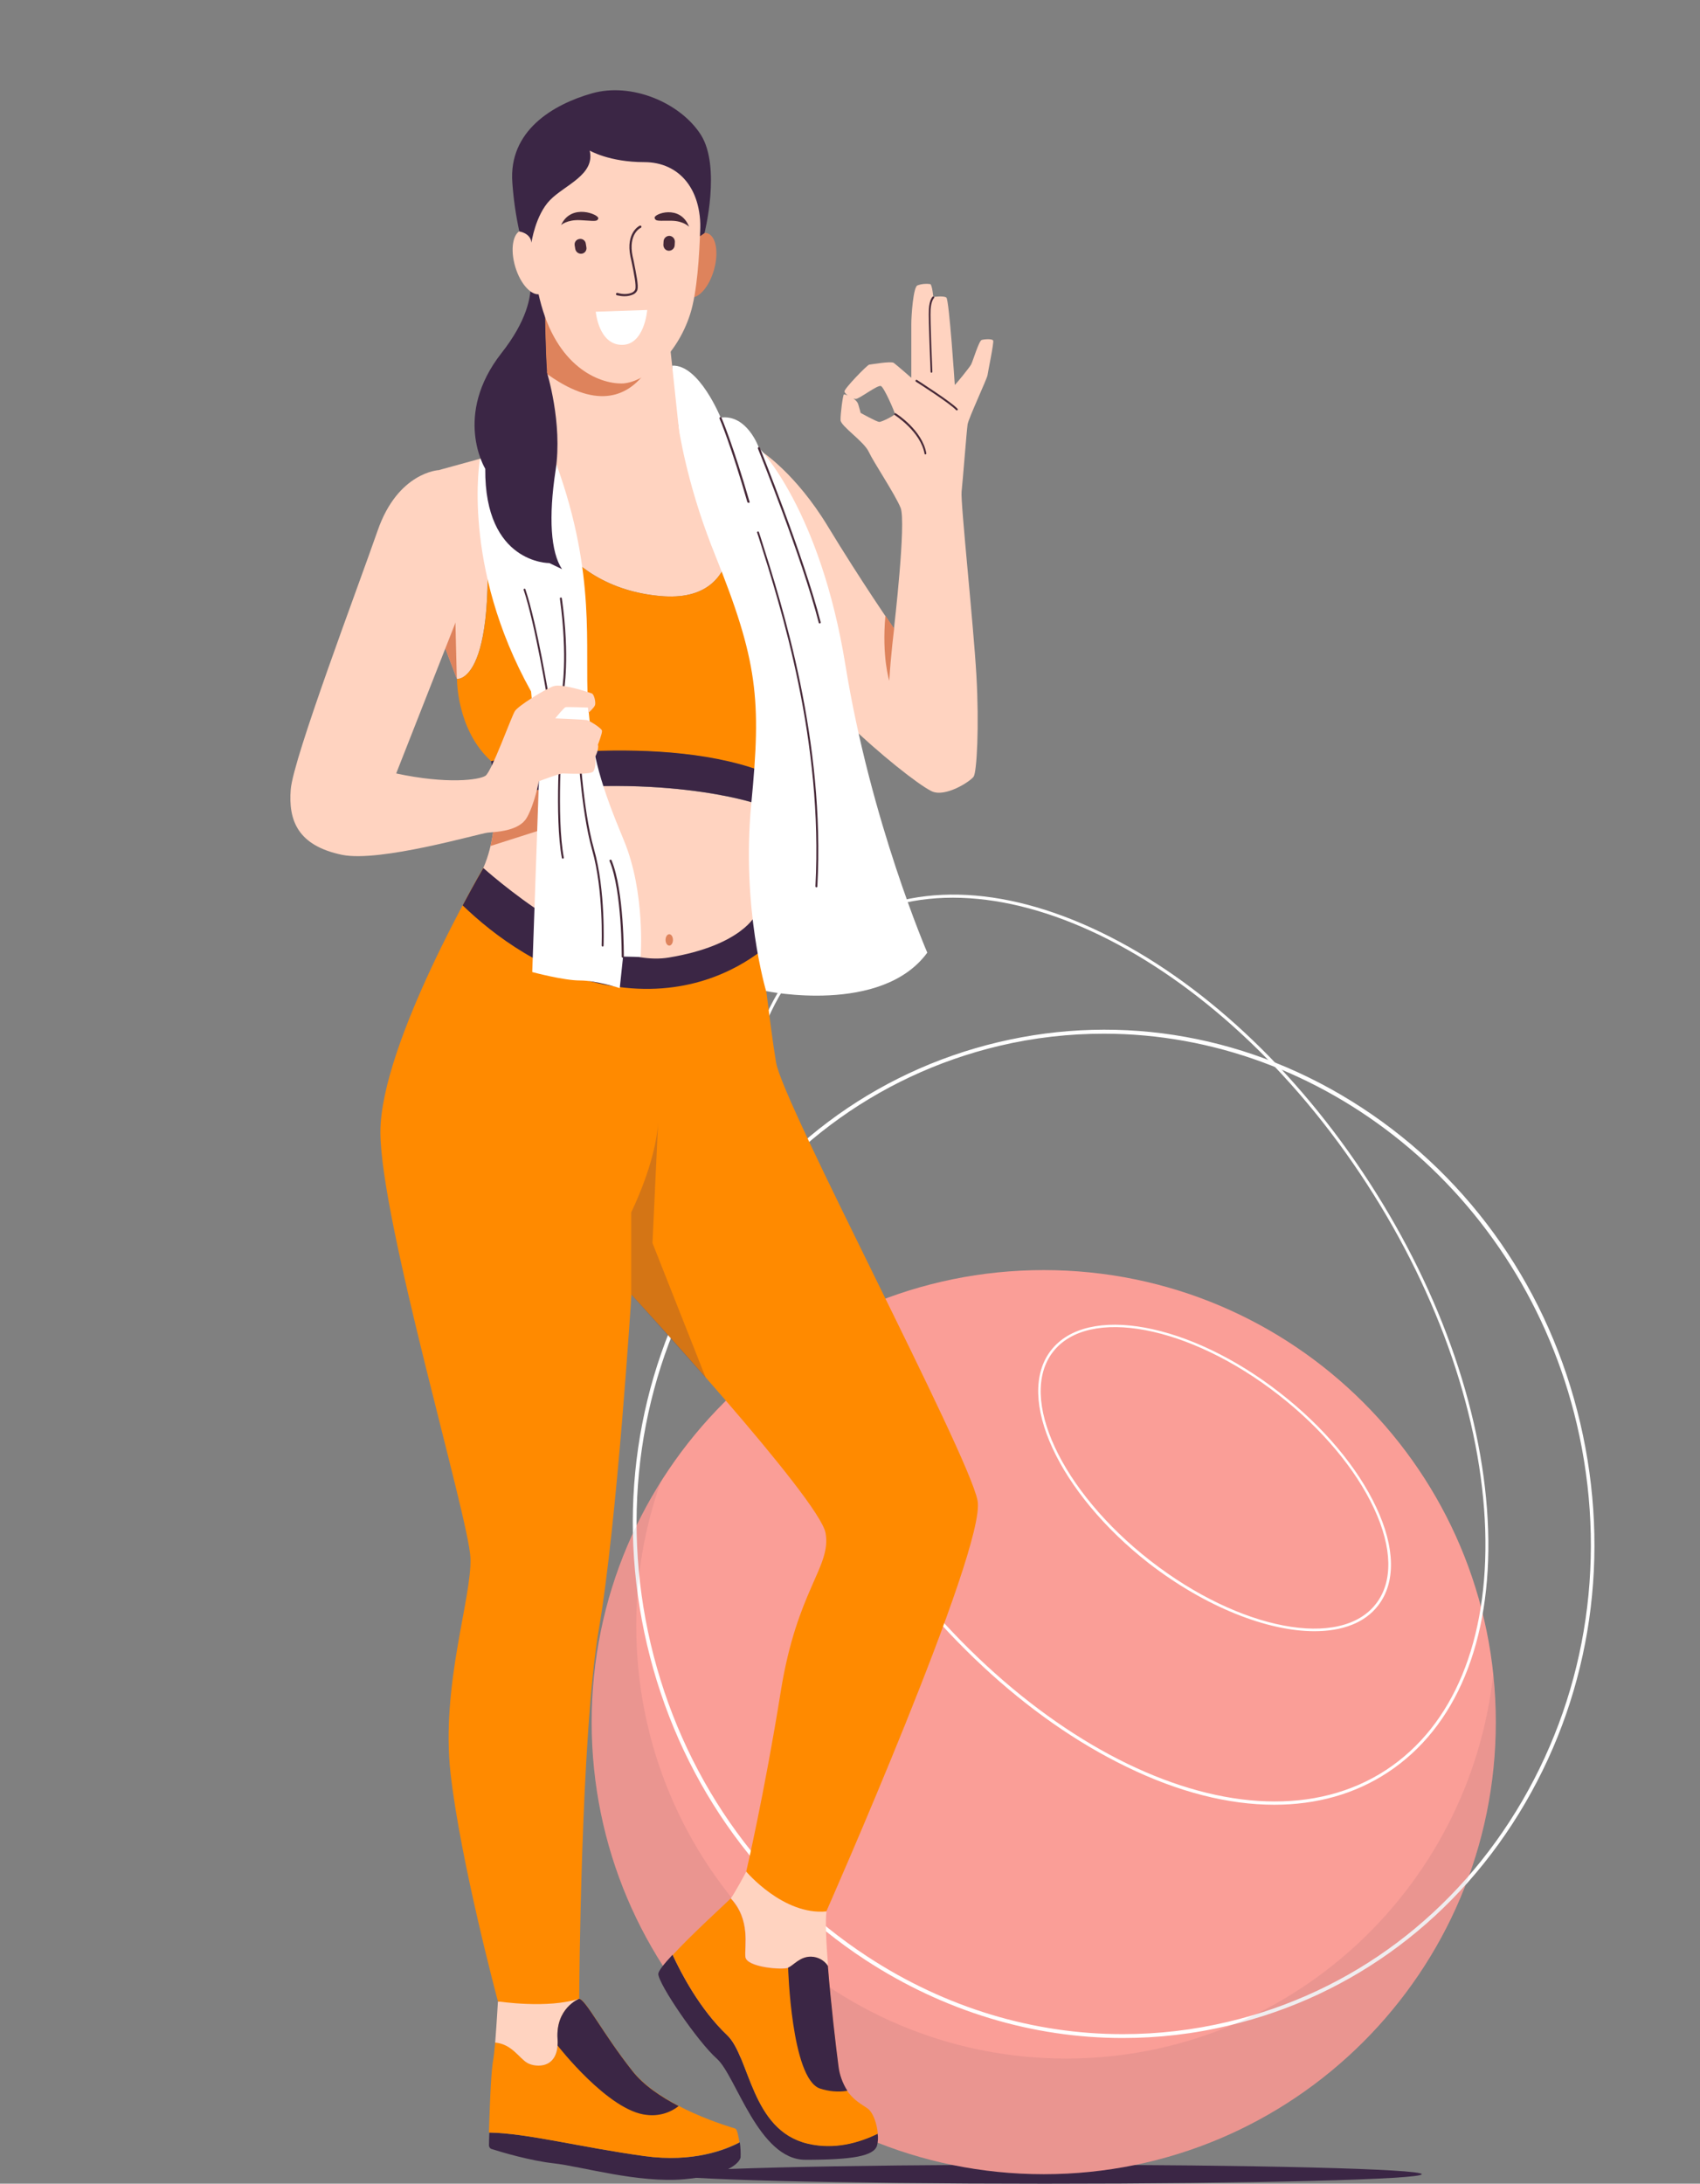 <svg width="95" height="122" viewBox="0 0 95 122" fill="none" xmlns="http://www.w3.org/2000/svg">
<rect x="0" y="0" width="95" height="122" fill="#808080" stroke="none"/>
<g clip-path="url(#clip0_283_9323)">
<path d="M58.38 122C46.742 122 37.308 121.763 37.308 121.47C37.308 121.178 46.742 120.941 58.38 120.941C70.017 120.941 79.451 121.178 79.451 121.47C79.451 121.763 70.017 122 58.38 122Z" fill="#3B2645"/>
<path d="M58.327 121.47C44.374 121.47 33.064 110.163 33.064 96.214C33.064 82.266 44.374 70.959 58.327 70.959C72.278 70.959 83.589 82.266 83.589 96.214C83.589 110.163 72.278 121.47 58.327 121.47Z" fill="#FA9E97"/>
<path d="M62.742 113.862C64.73 113.862 66.718 113.635 68.685 113.16C75.648 111.506 81.525 107.097 85.233 100.732C88.94 94.377 90.025 86.834 88.306 79.496C86.587 72.158 82.256 65.912 76.11 61.892C69.963 57.871 62.742 56.574 55.779 58.228C48.816 59.881 42.939 64.291 39.231 70.656C35.524 77.01 34.439 84.554 36.158 91.892C37.878 99.23 42.219 105.476 48.354 109.496C52.76 112.371 57.714 113.862 62.742 113.862ZM61.689 57.752C73.864 57.752 85.061 66.582 88.112 79.55C89.821 86.834 88.736 94.312 85.061 100.624C81.386 106.935 75.551 111.312 68.642 112.954C66.686 113.419 64.709 113.646 62.742 113.646C57.757 113.646 52.846 112.176 48.473 109.312C42.38 105.325 38.082 99.121 36.362 91.838C34.654 84.554 35.739 77.075 39.414 70.764C43.089 64.453 48.924 60.076 55.833 58.433C57.789 57.968 59.755 57.752 61.689 57.752Z" fill="white"/>
<path d="M71.21 100.829C73.563 100.829 75.712 100.235 77.549 99.024C81.364 96.517 83.363 91.708 83.159 85.472C82.954 79.247 80.601 72.353 76.518 66.052C72.435 59.752 67.116 54.791 61.528 52.089C55.941 49.388 50.751 49.28 46.936 51.776C43.121 54.283 41.123 59.092 41.327 65.328C41.531 71.553 43.884 78.448 47.968 84.748C52.051 91.049 57.37 96.009 62.957 98.711C65.859 100.126 68.652 100.829 71.21 100.829ZM76.443 66.095L76.378 66.138C80.451 72.417 82.793 79.291 82.997 85.472C83.191 91.654 81.225 96.409 77.464 98.884C69.673 103.995 56.499 97.608 48.107 84.662C39.715 71.715 39.231 57.017 47.022 51.916C54.812 46.805 67.986 53.192 76.378 66.138L76.443 66.095Z" fill="white"/>
<path d="M73.456 91.135C75.003 91.135 76.271 90.67 77.013 89.698C78.001 88.422 77.969 86.477 76.916 84.229C75.873 81.992 73.972 79.723 71.532 77.821L71.489 77.875L71.532 77.821C66.493 73.887 60.744 72.828 58.724 75.454C56.704 78.08 59.164 83.408 64.204 87.342C67.385 89.795 70.834 91.135 73.456 91.135ZM71.446 77.929C73.864 79.809 75.755 82.068 76.787 84.283C77.808 86.477 77.851 88.368 76.894 89.6C74.928 92.162 69.276 91.081 64.29 87.201C59.304 83.322 56.865 78.08 58.842 75.53C60.819 72.979 66.471 74.049 71.446 77.929Z" fill="white"/>
<g opacity="0.3">
<path opacity="0.3" d="M36.922 82.803C36.008 85.386 35.546 88.109 35.557 90.854C35.557 104.201 46.313 115.008 59.573 115.008C71.952 115.008 82.138 105.595 83.449 93.502C83.546 94.399 83.589 95.306 83.589 96.214C83.589 110.155 72.274 121.47 58.327 121.47C44.379 121.47 33.064 110.166 33.064 96.225C33.053 91.47 34.397 86.812 36.922 82.803Z" fill="#543753"/>
</g>
<path d="M42.594 25.248C42.594 25.248 44.478 26.463 46.264 29.41C48.05 32.357 49.956 35.128 49.956 35.128C49.956 35.128 50.653 29.158 50.327 28.369C50 27.581 48.824 25.839 48.551 25.248C48.279 24.656 46.983 23.813 46.972 23.473C46.961 23.134 47.103 22.071 47.157 22.038C47.212 22.005 47.865 22.246 47.963 22.597C48.039 22.849 48.094 23.068 48.094 23.068C48.094 23.068 48.976 23.561 49.129 23.572C49.281 23.583 50 23.199 50.011 23.134C50.022 23.068 49.412 21.644 49.227 21.567C49.041 21.491 48.018 22.29 47.822 22.29C47.626 22.29 47.212 22.027 47.19 21.874C47.168 21.721 48.464 20.384 48.573 20.373C48.682 20.362 49.793 20.165 49.946 20.275C50.098 20.384 50.926 21.107 50.926 21.107C50.926 21.107 50.926 18.621 50.926 18.117C50.926 17.613 51.035 16.057 51.263 15.948C51.492 15.86 51.743 15.838 51.982 15.871C52.091 15.904 52.156 16.594 52.156 16.594C52.156 16.594 52.734 16.506 52.886 16.627C53.039 16.747 53.355 21.458 53.355 21.501C53.355 21.545 54.171 20.549 54.269 20.362C54.367 20.176 54.705 19.037 54.858 18.993C55.01 18.949 55.446 18.916 55.5 19.026C55.554 19.135 55.206 20.779 55.184 20.965C55.163 21.151 54.128 23.364 54.073 23.703C54.019 24.043 53.801 26.891 53.736 27.471C53.67 28.052 54.4 34.876 54.563 37.724C54.727 40.572 54.585 43.124 54.411 43.387C54.237 43.65 52.81 44.581 52.047 44.198C51.285 43.814 49.183 42.16 47.179 40.232C45.175 38.304 42.812 35.774 42.812 35.774L42.594 25.248Z" fill="#FFD3C0"/>
<path d="M49.968 35.117C49.968 35.117 49.772 36.651 49.696 38.031C49.696 38.031 49.271 36.727 49.478 34.394L49.968 35.117Z" fill="#DE835C"/>
<path d="M53.474 22.925C53.485 22.925 53.496 22.925 53.507 22.914C53.529 22.892 53.529 22.86 53.507 22.838C53.18 22.465 51.318 21.282 51.242 21.227C51.22 21.216 51.187 21.216 51.166 21.249C51.155 21.271 51.155 21.304 51.187 21.326C51.209 21.337 53.115 22.553 53.431 22.914C53.442 22.925 53.464 22.925 53.474 22.925Z" fill="#472938"/>
<path d="M52.047 20.822C52.058 20.822 52.047 20.822 52.047 20.822C52.08 20.822 52.102 20.8 52.102 20.767C52.102 20.735 51.971 17.821 52.004 17.295C52.036 16.802 52.189 16.66 52.189 16.66C52.211 16.638 52.211 16.605 52.2 16.583C52.178 16.561 52.145 16.561 52.124 16.572C52.102 16.583 51.938 16.747 51.906 17.284C51.873 17.821 52.004 20.658 52.004 20.778C52.004 20.8 52.026 20.822 52.047 20.822Z" fill="#472938"/>
<path d="M51.71 25.39C51.721 25.379 51.721 25.39 51.71 25.39C51.754 25.379 51.765 25.357 51.765 25.324C51.536 24.032 50.109 23.123 50.055 23.09C50.033 23.079 50 23.079 49.978 23.112C49.968 23.134 49.968 23.166 50 23.188C50.011 23.199 51.449 24.108 51.667 25.357C51.667 25.368 51.688 25.39 51.71 25.39Z" fill="#472938"/>
<path d="M41.385 120.535C41.341 120.765 40.829 121.521 38.248 121.751C35.667 121.981 32.508 121.039 30.951 120.864C29.644 120.721 27.977 120.228 27.477 120.064C27.389 120.042 27.324 119.954 27.324 119.856C27.324 119.702 27.335 119.451 27.346 119.144C29.459 119.177 32.443 119.965 36.026 120.458C38.727 120.831 40.546 120.119 41.341 119.691C41.385 119.976 41.396 120.25 41.385 120.535Z" fill="#3B2645"/>
<path d="M27.672 114.105C28.62 114.192 29.012 114.981 29.47 115.244C29.927 115.507 31.277 115.616 31.158 113.897C31.038 112.177 32.356 111.662 32.356 111.662C32.715 111.673 33.684 113.601 35.329 115.682C36.974 117.763 40.916 118.859 41.091 118.924C41.189 118.957 41.265 119.319 41.319 119.691C40.524 120.107 38.705 120.83 36.004 120.458C32.432 119.965 29.437 119.176 27.324 119.144C27.357 118.015 27.422 116.087 27.531 115.266C27.596 114.948 27.629 114.532 27.672 114.105Z" fill="#FF8A00"/>
<path d="M31.157 113.908C31.266 115.628 29.927 115.518 29.469 115.255C29.012 114.992 28.609 114.204 27.672 114.116C27.759 113.01 27.825 111.827 27.825 111.827L32.366 111.673C32.355 111.673 31.048 112.199 31.157 113.908Z" fill="#FFD3C0"/>
<path d="M36.147 118.158C34.012 117.961 31.158 114.28 31.158 114.28C31.169 114.16 31.169 114.028 31.158 113.908C31.049 112.188 32.356 111.673 32.356 111.673C32.716 111.684 33.685 113.612 35.33 115.693C35.961 116.504 36.953 117.161 37.922 117.665C37.421 118.059 36.789 118.235 36.147 118.158Z" fill="#3B2645"/>
<path d="M49.009 119.878C48.823 120.458 47.636 120.666 45.011 120.666C42.387 120.666 41.134 115.978 40.067 115.025C38.999 114.083 36.788 110.841 36.788 110.282C36.788 110.118 37.115 109.713 37.584 109.209C38.052 110.216 39.097 112.243 40.633 113.7C41.907 114.916 41.962 119.001 45.131 119.757C46.612 120.108 47.996 119.713 49.041 119.199C49.085 119.429 49.063 119.659 49.009 119.878Z" fill="#3B2645"/>
<path d="M40.83 106.065C41.952 107.27 41.592 108.738 41.647 109.329C41.701 109.921 43.716 110.074 44.032 109.943C44.348 109.811 44.685 109.318 45.317 109.329C45.698 109.34 46.047 109.526 46.254 109.844C46.417 111.936 46.711 114.423 46.842 115.409C47.06 117.041 47.996 117.457 48.465 117.785C48.791 118.005 49.009 118.651 49.053 119.209C48.007 119.724 46.624 120.119 45.143 119.768C41.962 119.023 41.919 114.927 40.645 113.711C39.109 112.254 38.063 110.238 37.595 109.22C38.728 107.993 40.688 106.229 40.83 106.065Z" fill="#FF8A00"/>
<path d="M45.328 109.318C44.685 109.307 44.358 109.8 44.043 109.932C43.727 110.063 41.712 109.91 41.657 109.318C41.603 108.727 41.962 107.259 40.841 106.054C41.037 105.813 41.712 104.553 41.712 104.553L46.188 106.777C46.112 107.303 46.166 108.486 46.275 109.833C46.058 109.515 45.698 109.329 45.328 109.318Z" fill="#FFD3C0"/>
<path d="M45.807 116.679C44.217 116.098 44.042 109.931 44.042 109.931C44.358 109.8 44.696 109.307 45.328 109.318C45.709 109.329 46.057 109.515 46.264 109.833C46.428 111.925 46.722 114.412 46.852 115.397C46.907 115.901 47.081 116.383 47.353 116.81C46.831 116.898 46.297 116.843 45.807 116.679Z" fill="#3B2645"/>
<path d="M27.009 48.492C27.009 48.492 21.258 58.285 21.258 63.247C21.258 68.209 26.203 84.804 26.29 87.038C26.377 89.273 24.624 94.158 25.179 99.088C25.735 104.017 27.826 111.816 27.826 111.816C27.826 111.816 30.636 112.243 32.367 111.662C32.367 111.662 32.444 97.006 33.467 91.014C34.491 85.023 35.286 72.327 35.286 72.327C35.286 72.327 45.796 83.752 46.134 85.647C46.472 87.542 44.544 88.791 43.629 94.509C42.714 100.227 41.701 104.564 41.701 104.564C41.701 104.564 43.771 107.018 46.178 106.788C46.178 106.788 55.141 86.491 54.629 83.84C54.117 81.189 43.749 61.669 43.368 59.358C42.986 57.047 42.714 54.111 42.235 51.099L27.009 48.492Z" fill="#FF8A00"/>
<path d="M34.132 55.075C30.494 54.462 27.608 52.271 25.855 50.584C26.53 49.314 27.009 48.503 27.009 48.503L42.246 51.099C42.355 51.778 42.453 52.458 42.54 53.126C41.135 54.199 38.282 55.776 34.132 55.075Z" fill="#3B2645"/>
<g opacity="0.5">
<path opacity="0.5" d="M35.275 72.328V67.727C35.275 67.727 36.647 64.989 36.778 62.699L36.462 69.447L39.446 76.994L35.275 72.328Z" fill="#543753"/>
</g>
<path d="M42.235 44.899C41.919 46.465 42.235 51.099 42.235 51.099C42.235 51.099 41.473 52.818 37.378 53.497C33.283 54.177 27.009 48.492 27.009 48.492C27.597 47.155 27.695 45.622 27.652 44.439C36.79 43.026 42.235 44.899 42.235 44.899Z" fill="#FFD3C0"/>
<path d="M27.412 47.265C27.619 46.334 27.695 45.392 27.651 44.439C28.751 44.263 29.797 44.143 30.788 44.055L30.538 46.268L27.412 47.265Z" fill="#DE835C"/>
<path d="M36.898 33.299C31.126 32.773 29.372 27.833 28.849 25.073L30.396 24.635L37.933 23.868L40.144 24.438C41.309 28.48 41.919 33.748 36.898 33.299Z" fill="#FFD3C0"/>
<path d="M24.514 26.266L26.823 25.631C28.283 38.272 25.538 37.932 25.538 37.932L24.776 35.928L24.514 26.266Z" fill="#FFD3C0"/>
<path d="M27.455 42.533C25.506 40.78 25.538 37.932 25.538 37.932C25.538 37.932 28.294 38.272 26.824 25.631L28.849 25.073C29.383 27.833 31.137 32.784 36.898 33.299C41.919 33.748 41.309 28.479 40.133 24.448L42.409 25.04C42.409 25.04 45.056 33.726 45.132 36.87C45.187 38.885 43.988 41.613 43.106 43.311C37.192 40.78 27.455 42.533 27.455 42.533Z" fill="#FF8A00"/>
<path d="M27.652 44.439C27.63 43.793 27.564 43.157 27.445 42.522C27.445 42.522 37.182 40.769 43.106 43.3C42.616 44.253 42.235 44.888 42.235 44.888C42.235 44.888 36.789 43.026 27.652 44.439Z" fill="#3B2645"/>
<path d="M26.824 25.62C26.824 25.62 25.757 31.601 29.678 38.633L30.124 43.409L29.743 54.308C29.743 54.308 31.486 54.779 32.411 54.779C33.337 54.779 34.633 55.206 34.633 55.206L34.819 53.443L35.799 53.465C35.799 53.465 36.082 49.883 34.862 46.947C33.642 44.012 33.054 42.237 32.858 39.214C32.662 36.191 33.337 32.138 31.105 25.971L26.824 25.62Z" fill="white"/>
<path d="M24.765 35.928L25.418 33.441L25.527 37.921L24.765 35.928Z" fill="#DE835C"/>
<path d="M37.4 52.83C37.285 52.83 37.193 52.687 37.193 52.512C37.193 52.337 37.285 52.194 37.4 52.194C37.514 52.194 37.606 52.337 37.606 52.512C37.606 52.687 37.514 52.83 37.4 52.83Z" fill="#DE835C"/>
<path d="M37.562 20.428C37.562 20.428 37.519 24.941 39.937 30.944C42.355 36.946 42.551 39.06 41.984 44.888C41.418 50.715 42.812 55.37 42.812 55.37C42.812 55.37 49.26 56.718 51.819 53.224C51.819 53.224 48.661 45.907 47.245 37.165C45.829 28.424 42.409 25.018 42.409 25.018C42.409 25.018 41.756 23.134 40.275 23.331C40.275 23.353 39.076 20.351 37.562 20.428Z" fill="white"/>
<path d="M45.622 49.576C45.655 49.576 45.676 49.554 45.676 49.521C46.112 41.371 43.76 33.967 42.496 29.991L42.409 29.728C42.398 29.695 42.365 29.684 42.344 29.695C42.311 29.706 42.3 29.739 42.311 29.761L42.398 30.023C43.661 34 46.003 41.383 45.568 49.51C45.568 49.554 45.589 49.576 45.622 49.576Z" fill="#472938"/>
<path d="M41.843 28.096H41.854C41.886 28.085 41.897 28.052 41.886 28.03C40.983 24.908 40.329 23.353 40.318 23.342C40.307 23.309 40.275 23.298 40.242 23.309C40.209 23.32 40.198 23.353 40.209 23.386C40.22 23.397 40.874 24.952 41.767 28.063C41.799 28.074 41.821 28.096 41.843 28.096Z" fill="#472938"/>
<path d="M45.808 34.832H45.819C45.851 34.821 45.862 34.799 45.862 34.767C44.915 31.075 42.486 25.083 42.464 25.018C42.453 24.985 42.421 24.974 42.388 24.985C42.355 24.996 42.344 25.029 42.355 25.061C42.377 25.116 44.806 31.108 45.753 34.788C45.753 34.81 45.775 34.832 45.808 34.832Z" fill="#472938"/>
<path d="M34.807 53.509C34.84 53.509 34.861 53.487 34.861 53.454C34.861 53.421 34.883 49.763 34.175 48.065C34.164 48.032 34.132 48.021 34.099 48.032C34.066 48.043 34.055 48.076 34.066 48.109C34.763 49.785 34.742 53.421 34.742 53.454C34.752 53.487 34.774 53.509 34.807 53.509Z" fill="#472938"/>
<path d="M33.674 52.884C33.707 52.884 33.729 52.862 33.729 52.829C33.729 52.797 33.849 49.74 33.195 47.44C32.541 45.162 32.367 41.273 32.367 41.24C32.367 41.208 32.346 41.185 32.313 41.185C32.28 41.185 32.258 41.208 32.258 41.24C32.258 41.284 32.433 45.173 33.086 47.473C33.74 49.751 33.62 52.797 33.62 52.819C33.62 52.851 33.642 52.884 33.674 52.884Z" fill="#472938"/>
<path d="M31.452 47.977C31.463 47.977 31.463 47.977 31.452 47.977C31.496 47.966 31.507 47.944 31.507 47.911C31.082 45.676 31.42 41.076 31.42 41.021C31.42 40.988 31.398 40.966 31.365 40.966C31.333 40.966 31.311 40.988 31.311 41.021C31.311 41.065 30.973 45.687 31.398 47.933C31.409 47.955 31.431 47.977 31.452 47.977Z" fill="#472938"/>
<path d="M30.647 39.148C30.69 39.137 30.701 39.115 30.701 39.082C30.69 39.038 30.015 34.854 29.361 32.926C29.351 32.893 29.318 32.882 29.296 32.893C29.264 32.904 29.253 32.937 29.264 32.959C29.906 34.876 30.592 39.049 30.592 39.093C30.592 39.126 30.614 39.148 30.647 39.148Z" fill="#472938"/>
<path d="M31.452 38.688C31.474 38.688 31.496 38.666 31.507 38.644C31.507 38.622 31.866 36.771 31.398 33.43C31.398 33.397 31.365 33.375 31.333 33.386C31.3 33.386 31.278 33.419 31.289 33.452C31.747 36.782 31.398 38.611 31.398 38.633C31.398 38.655 31.42 38.688 31.452 38.688Z" fill="#472938"/>
<path d="M30.46 16.945L30.395 24.634H38.008L37.278 17.777L30.46 16.945Z" fill="#FFD3C0"/>
<path d="M37.278 17.777C37.278 17.777 36.167 25.061 30.428 20.789L30.46 16.945L37.278 17.777Z" fill="#DE835C"/>
<path d="M38.503 16.61C38.011 16.469 37.84 15.553 38.12 14.564C38.4 13.575 39.025 12.887 39.517 13.028C40.009 13.169 40.18 14.085 39.9 15.074C39.62 16.063 38.995 16.751 38.503 16.61Z" fill="#DE835C"/>
<path d="M30.45 17.668C30.45 17.668 30.471 19.541 30.559 20.79C30.559 20.79 31.452 23.627 31.049 26.267C30.646 28.907 30.776 30.856 31.408 31.798L30.7 31.459C30.7 31.459 27.073 31.503 27.117 26.19C27.117 26.19 25.287 23.211 28.032 19.716C30.776 16.222 29.23 14.316 29.23 14.316C29.23 14.316 30.363 14.886 30.45 17.668Z" fill="#3B2645"/>
<path d="M29.252 14.305C29.252 14.305 30.362 14.886 30.46 17.668C30.46 17.668 30.482 19.541 30.569 20.79C30.134 19.628 29.763 18.445 29.458 17.241C30.079 15.324 29.252 14.305 29.252 14.305Z" fill="#3B2645"/>
<path d="M28.795 14.91C28.5 13.926 28.657 13.007 29.146 12.858C29.636 12.71 30.272 13.387 30.567 14.372C30.863 15.356 30.706 16.275 30.216 16.424C29.727 16.572 29.09 15.895 28.795 14.91Z" fill="#FFD3C0"/>
<path d="M39.13 9.442C39.13 9.442 39.326 15.138 38.575 17.526C37.823 19.913 35.95 21.425 34.719 21.425C33.489 21.425 31.093 20.527 30.156 16.693C29.219 12.859 29.328 8.051 33.347 6.791C37.366 5.531 39.13 8.171 39.13 9.442Z" fill="#FFD3C0"/>
<path d="M29.698 13.56C29.698 13.56 29.916 12.016 30.743 11.172C31.571 10.329 33.27 9.759 32.954 8.412C32.954 8.412 34.044 9.058 36.004 9.058C37.964 9.058 39.315 10.592 39.119 13.199L39.369 13.024C39.369 13.024 40.306 9.321 39.162 7.525C38.008 5.728 35.285 4.589 33.085 5.214C30.885 5.838 28.413 7.317 28.631 10.208C28.696 11.129 28.826 12.038 29.023 12.936C29.023 12.925 29.654 13.024 29.698 13.56Z" fill="#3B2645"/>
<path d="M37.376 14.009C37.55 14.009 37.692 13.878 37.703 13.703L37.714 13.505C37.714 13.33 37.583 13.188 37.409 13.177C37.235 13.177 37.093 13.308 37.082 13.483L37.071 13.681C37.071 13.856 37.202 14.009 37.376 14.009Z" fill="#472938"/>
<path d="M32.508 14.174C32.682 14.152 32.802 13.987 32.769 13.812L32.736 13.615C32.715 13.44 32.551 13.319 32.377 13.352C32.203 13.374 32.083 13.538 32.115 13.714L32.148 13.911C32.181 14.086 32.344 14.195 32.508 14.174Z" fill="#472938"/>
<path d="M38.509 12.673C38.509 12.673 38.215 12.344 37.529 12.333C36.842 12.322 36.625 12.388 36.581 12.169C36.537 11.95 38.008 11.391 38.509 12.673Z" fill="#472938"/>
<path d="M31.354 12.574C31.354 12.574 31.681 12.267 32.421 12.3C33.162 12.333 33.38 12.41 33.434 12.202C33.489 11.993 31.931 11.325 31.354 12.574Z" fill="#472938"/>
<path d="M33.293 17.416L36.168 17.318C36.168 17.318 36.016 19.3 34.73 19.267C33.445 19.235 33.293 17.416 33.293 17.416Z" fill="white"/>
<path d="M34.904 16.551C35.089 16.551 35.263 16.507 35.405 16.441C35.525 16.375 35.59 16.288 35.623 16.189C35.688 15.937 35.557 15.324 35.405 14.557L35.35 14.316C35.1 13.078 35.775 12.739 35.808 12.728C35.841 12.717 35.852 12.673 35.841 12.64C35.83 12.607 35.786 12.596 35.754 12.607C35.721 12.618 34.959 13.002 35.231 14.338L35.285 14.579C35.438 15.302 35.557 15.937 35.503 16.156C35.481 16.222 35.438 16.277 35.35 16.332C35.144 16.441 34.817 16.463 34.512 16.364C34.479 16.354 34.436 16.375 34.425 16.408C34.414 16.441 34.436 16.485 34.468 16.496C34.61 16.529 34.762 16.551 34.904 16.551Z" fill="#472938"/>
<path d="M24.514 26.266C24.514 26.266 22.238 26.376 21.105 29.64C19.973 32.893 16.389 42.358 16.248 44.099C16.106 45.841 16.64 47.243 19.112 47.758C21.214 48.196 26.791 46.564 27.248 46.52C27.705 46.476 29.002 46.443 29.437 45.687C29.873 44.932 30.112 43.65 30.112 43.65C30.112 43.65 31.256 43.212 31.452 43.212C31.648 43.212 33.031 43.3 33.162 43.091C33.293 42.883 33.293 42.489 33.249 42.303C33.249 42.303 33.489 41.864 33.413 41.602C33.413 41.602 33.663 40.966 33.641 40.824C33.62 40.681 32.944 40.265 32.803 40.232C32.661 40.2 31.027 40.134 31.027 40.134C31.027 40.134 31.517 39.531 31.605 39.51C31.692 39.488 32.857 39.531 32.857 39.531L32.879 39.827C32.879 39.827 33.195 39.553 33.249 39.4C33.304 39.247 33.206 38.797 33.075 38.743C32.944 38.688 31.398 38.173 30.929 38.337C30.461 38.502 28.969 39.422 28.773 39.729C28.577 40.035 27.477 43.113 27.128 43.343C26.78 43.573 24.994 43.825 22.14 43.212L26.202 32.882L24.514 26.266Z" fill="#FFD3C0"/>
</g>
<defs>
<clipPath id="clip0_283_9323">
<rect width="95" height="122" fill="white" transform="matrix(-1 0 0 1 95 0)"/>
</clipPath>
</defs>
</svg>
